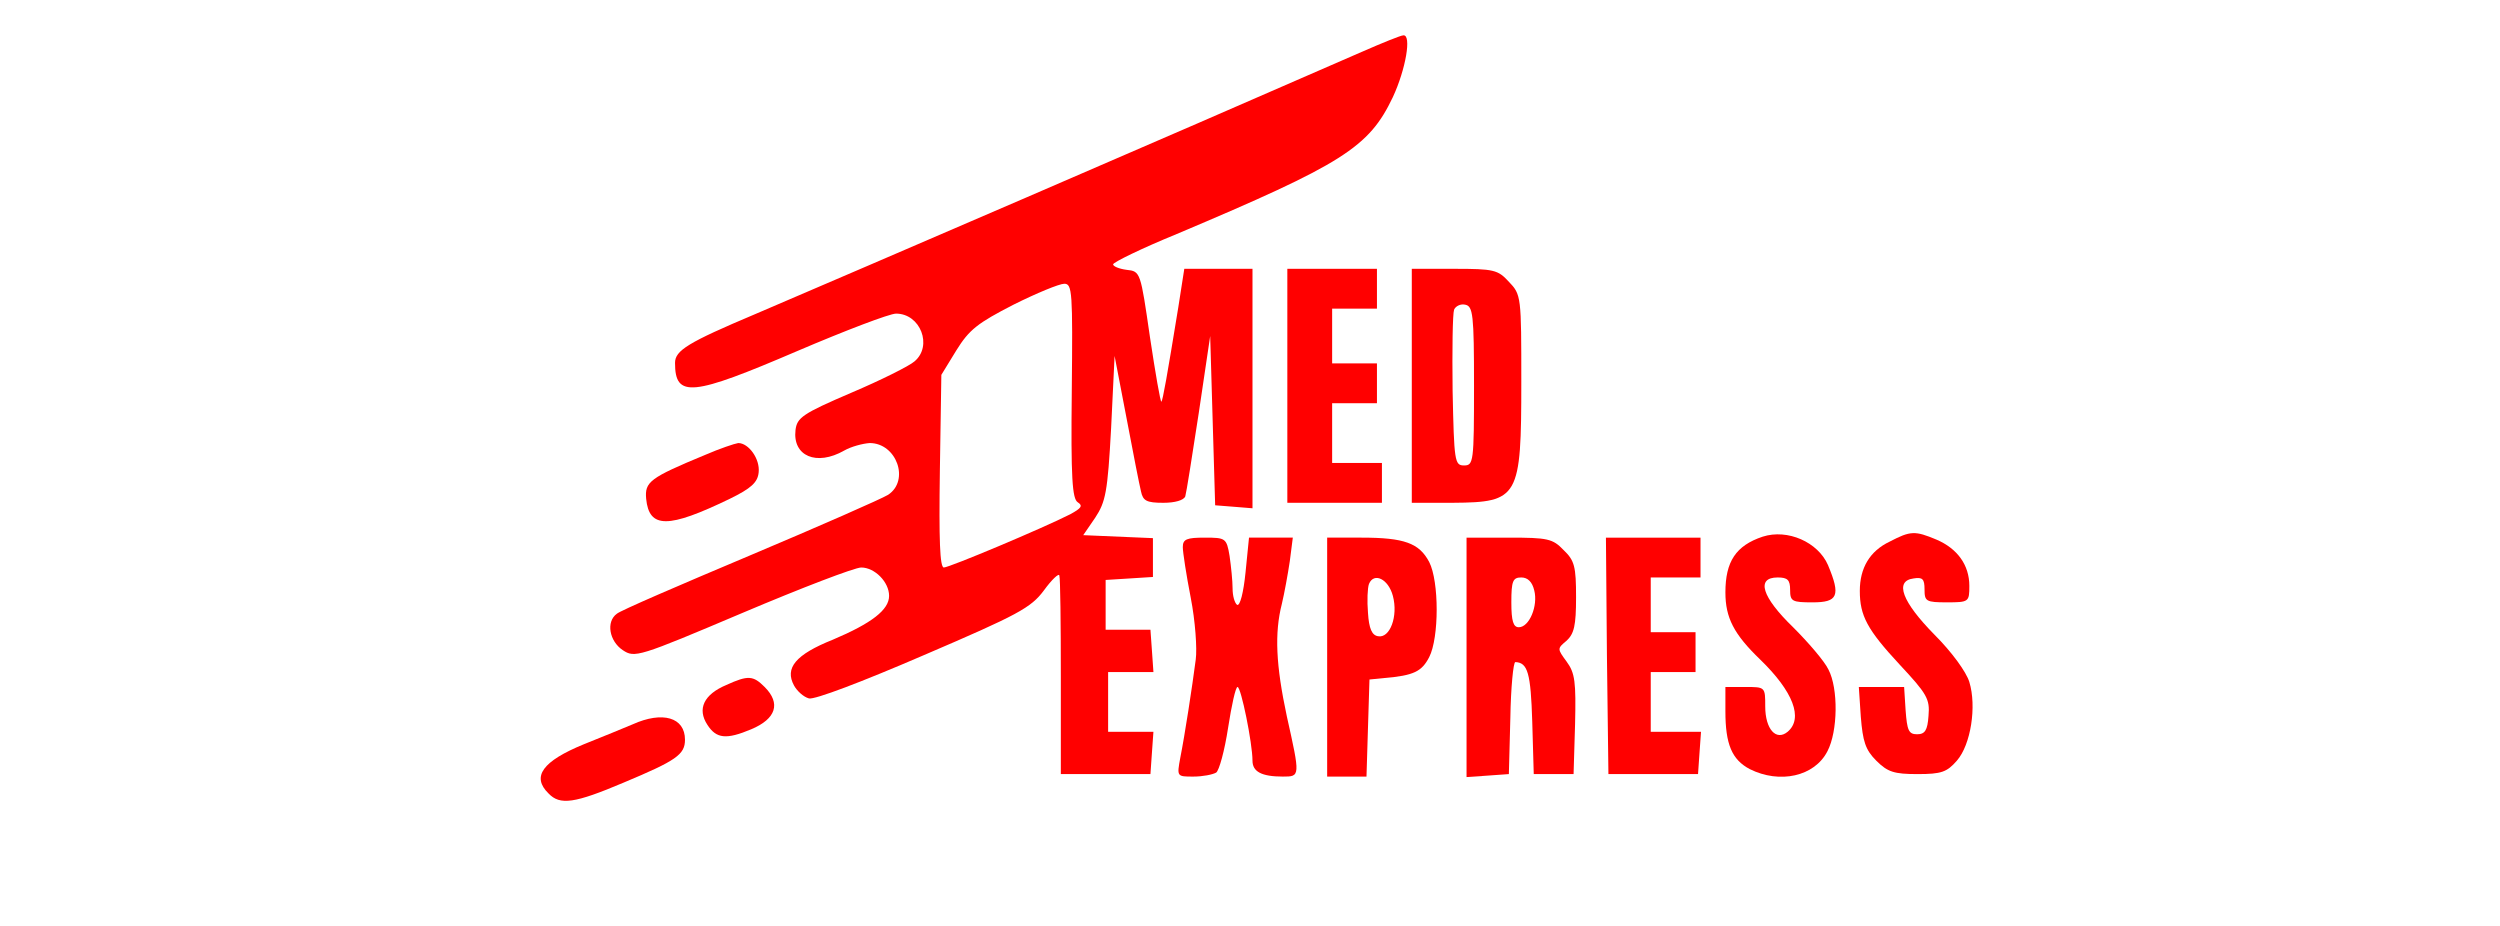 <?xml version="1.0" standalone="no"?>
<!DOCTYPE svg PUBLIC "-//W3C//DTD SVG 20010904//EN"
 "http://www.w3.org/TR/2001/REC-SVG-20010904/DTD/svg10.dtd">
<svg version="1.0" xmlns="http://www.w3.org/2000/svg"
 width="351pt" height="130pt" viewBox="0 0 351 186"
 preserveAspectRatio="xMidYMid meet">

<g transform="translate(0,186) scale(0.1,-0.1)"
fill="#ff0000" stroke="none">
<path d="M1980 1756 c-407 -178 -983 -426 -1219 -527 -135 -57 -161 -73 -161
-98 0 -71 34 -67 246 24 96 41 185 75 198 75 49 0 74 -65 37 -96 -10 -9 -68
-38 -127 -63 -98 -42 -109 -50 -112 -75 -6 -52 42 -73 98 -41 14 8 37 14 51
15 54 0 81 -75 37 -104 -13 -8 -138 -63 -278 -122 -140 -59 -261 -111 -267
-117 -22 -16 -15 -55 12 -73 24 -16 31 -14 241 75 118 50 225 91 238 91 27 0
56 -29 56 -57 0 -28 -35 -55 -113 -88 -75 -30 -97 -57 -78 -92 6 -11 19 -23
30 -26 11 -3 106 33 231 87 189 81 215 95 241 130 16 22 30 35 31 30 2 -5 3
-97 3 -204 l0 -195 90 0 90 0 3 43 3 42 -45 0 -46 0 0 60 0 60 46 0 45 0 -3
43 -3 42 -45 0 -45 0 0 50 0 50 48 3 47 3 0 39 0 39 -70 3 -70 3 24 35 c21 32
25 51 32 180 l7 145 24 -125 c13 -69 26 -135 29 -147 4 -19 11 -23 45 -23 23
0 41 5 44 13 2 6 14 82 27 167 l23 155 5 -170 5 -170 38 -3 37 -3 0 240 0 241
-69 0 -68 0 -12 -77 c-23 -141 -31 -186 -34 -190 -2 -1 -12 57 -23 130 -19
131 -19 132 -47 135 -15 2 -27 7 -27 11 0 4 57 32 128 61 334 141 386 174 434
275 26 56 38 126 21 124 -5 0 -42 -15 -83 -33z m-583 -681 c-2 -176 1 -217 12
-224 11 -7 7 -12 -15 -24 -55 -28 -243 -107 -254 -107 -8 0 -10 56 -8 193 l3
194 30 49 c26 42 43 55 115 92 46 23 92 42 102 42 16 0 17 -16 15 -215z"/>
<path d="M1830 1085 l0 -235 95 0 95 0 0 40 0 40 -50 0 -50 0 0 60 0 60 45 0
45 0 0 40 0 40 -45 0 -45 0 0 55 0 55 45 0 45 0 0 40 0 40 -90 0 -90 0 0 -235z"/>
<path d="M2080 1085 l0 -235 83 0 c132 1 137 10 137 243 0 171 0 175 -25 201
-22 24 -30 26 -110 26 l-85 0 0 -235z m125 0 c0 -153 -1 -160 -20 -160 -19 0
-20 8 -23 150 -1 82 0 155 3 163 3 7 13 12 22 10 16 -3 18 -19 18 -163z"/>
<path d="M660 946 c-111 -46 -121 -54 -118 -88 6 -60 44 -60 168 0 43 21 56
33 58 53 3 27 -20 59 -41 59 -7 -1 -37 -11 -67 -24z"/>
<path d="M2785 782 c-54 -18 -75 -50 -75 -112 0 -51 17 -84 70 -135 66 -64 87
-118 55 -145 -23 -19 -45 5 -45 51 0 39 0 39 -40 39 l-40 0 0 -49 c0 -66 13
-97 49 -116 60 -30 130 -15 156 36 21 40 22 126 2 164 -8 17 -41 55 -71 85
-63 61 -75 100 -31 100 20 0 25 -5 25 -25 0 -23 4 -25 45 -25 51 0 57 13 31
75 -20 46 -81 73 -131 57z"/>
<path d="M3040 772 c-40 -19 -60 -53 -60 -99 0 -50 15 -78 80 -148 55 -59 61
-69 58 -103 -2 -29 -7 -37 -23 -37 -17 0 -20 8 -23 48 l-3 47 -46 0 -45 0 4
-60 c4 -49 9 -66 31 -88 23 -23 36 -27 83 -27 48 0 59 4 79 27 28 32 40 109
25 158 -6 20 -35 60 -70 95 -65 66 -81 108 -42 113 18 3 22 -1 22 -22 0 -24 3
-26 45 -26 44 0 45 1 45 33 0 42 -24 75 -66 93 -43 18 -52 18 -94 -4z"/>
<path d="M1620 761 c0 -10 7 -56 16 -102 9 -46 13 -102 10 -124 -7 -54 -22
-152 -31 -197 -7 -38 -7 -38 26 -38 19 0 39 4 46 8 6 4 17 44 24 90 7 45 15
82 19 82 7 0 30 -113 30 -148 0 -22 18 -32 61 -32 35 0 35 0 8 121 -22 103
-25 167 -10 226 5 21 12 59 16 86 l6 47 -44 0 -44 0 -7 -70 c-4 -40 -11 -68
-17 -65 -5 4 -9 18 -9 33 0 15 -3 44 -6 65 -6 36 -8 37 -50 37 -36 0 -44 -3
-44 -19z"/>
<path d="M1910 540 l0 -240 40 0 39 0 3 98 3 97 30 3 c59 5 75 13 90 42 20 39
20 152 0 191 -20 38 -50 49 -136 49 l-69 0 0 -240z m132 123 c11 -41 -6 -86
-30 -81 -12 2 -18 15 -20 47 -2 24 -1 50 2 58 10 24 39 10 48 -24z"/>
<path d="M2190 539 l0 -240 43 3 42 3 3 113 c1 61 6 112 10 112 25 -1 31 -22
34 -120 l3 -105 40 0 40 0 3 100 c2 85 0 103 -17 126 -19 26 -19 26 0 42 15
14 19 30 19 87 0 62 -3 74 -25 95 -22 23 -32 25 -110 25 l-85 0 0 -241z m136
135 c8 -31 -10 -74 -31 -74 -11 0 -15 12 -15 50 0 43 3 50 20 50 13 0 22 -9
26 -26z"/>
<path d="M2472 543 l3 -238 90 0 90 0 3 43 3 42 -50 0 -51 0 0 60 0 60 45 0
45 0 0 40 0 40 -45 0 -45 0 0 55 0 55 50 0 50 0 0 40 0 40 -95 0 -95 0 2 -237z"/>
<path d="M703 484 c-45 -19 -59 -48 -38 -80 18 -28 38 -30 88 -9 50 21 60 52
27 85 -23 23 -33 24 -77 4z"/>
<path d="M515 405 c-16 -7 -61 -25 -98 -40 -83 -34 -106 -65 -71 -99 23 -24
52 -20 151 22 105 44 123 56 123 86 0 45 -45 58 -105 31z"/>
</g>
</svg>
